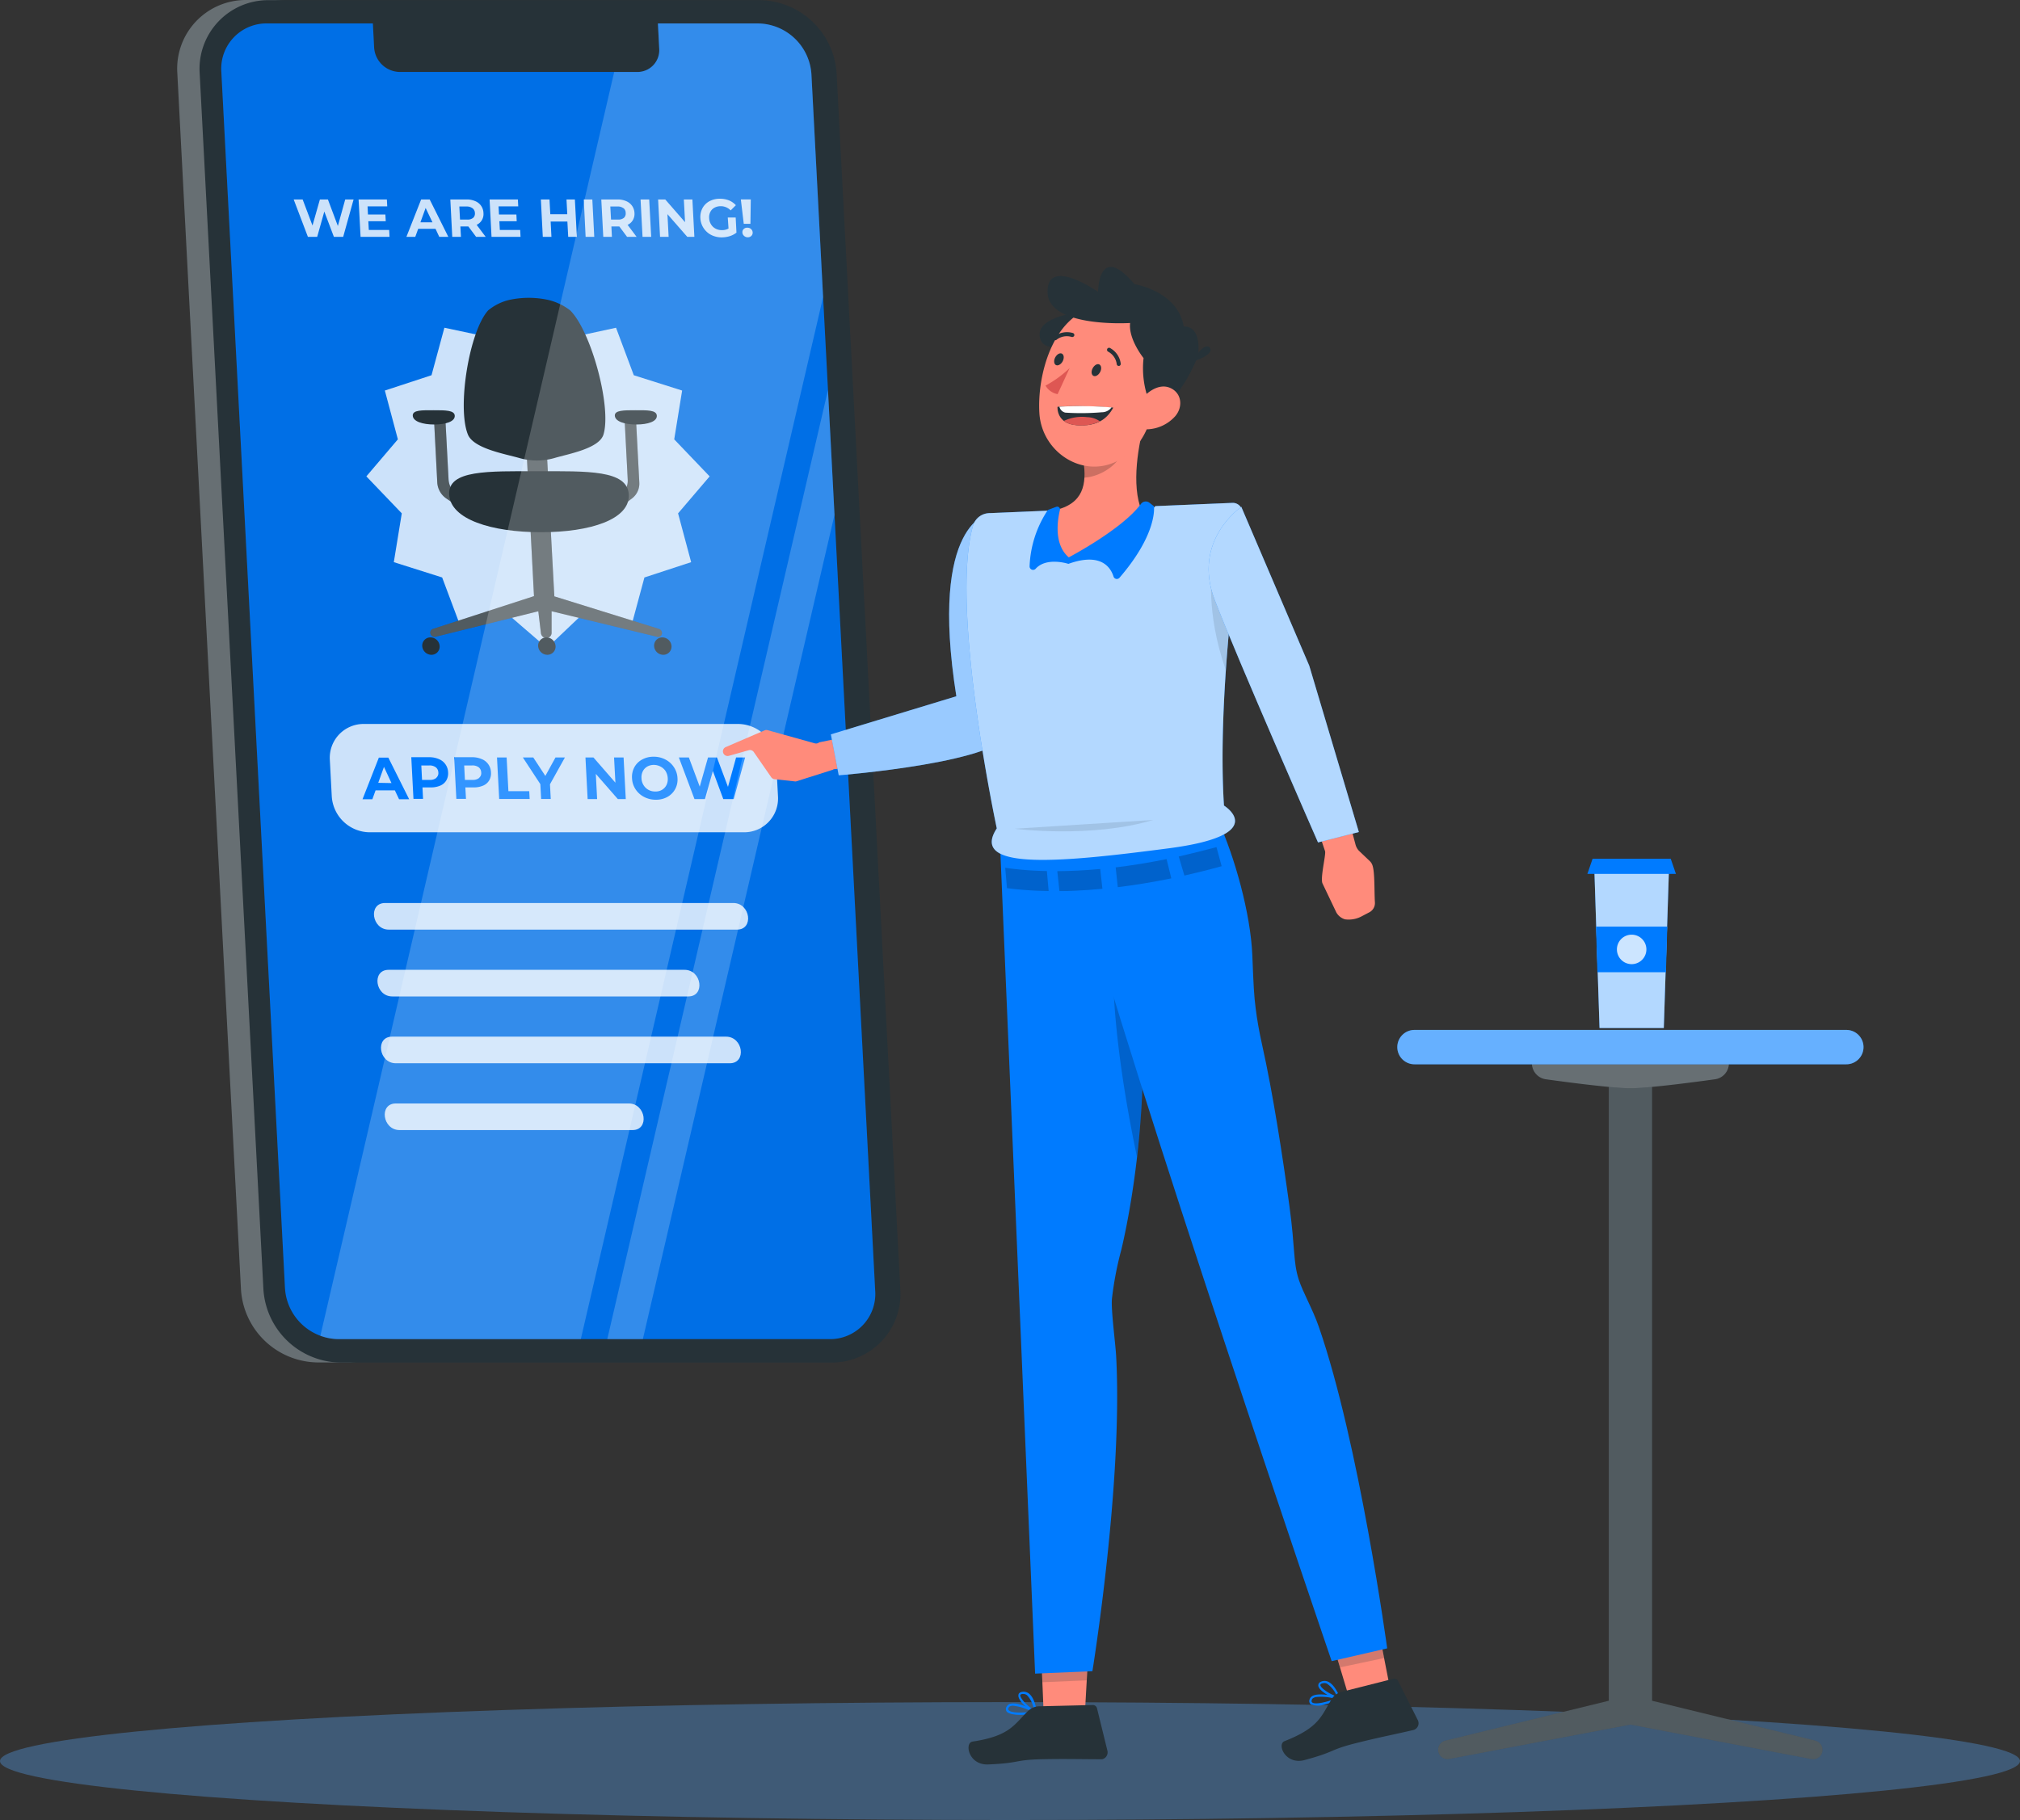 <svg xmlns="http://www.w3.org/2000/svg" width="638.032" height="575" viewBox="0 0 638.032 575">
  <rect x="0" y="0" width="638.032" height="575" fill="#333333" stroke="none"/>
  <g id="Job_offers-rafiki" data-name="Job offers-rafiki" transform="translate(-51.29 -74.239)">
    <g id="freepik--Shadow--inject-1" transform="translate(51.29 611.988)">
      <ellipse id="freepik--path--inject-1" cx="319.016" cy="18.625" rx="319.016" ry="18.625" fill="rgba(88,170,255,0.33)"/>
    </g>
    <g id="freepik--Device--inject-1" transform="translate(107.251 74.239)">
      <path id="Path_13788" data-name="Path 13788" d="M107.215,74.241h12.653a21.686,21.686,0,0,0-21.9,23.084l20.139,384.319a24.68,24.68,0,0,0,24.285,23.035H129.74a24.581,24.581,0,0,1-24.285-23.035L85.348,97.325a21.669,21.669,0,0,1,21.867-23.084Z" transform="translate(-85.302 -74.239)" fill="#263238"/>
      <path id="Path_13789" data-name="Path 13789" d="M107.215,74.241h12.653a21.686,21.686,0,0,0-21.9,23.084l20.139,384.319a24.68,24.68,0,0,0,24.285,23.035H129.74a24.581,24.581,0,0,1-24.285-23.035L85.348,97.325a21.669,21.669,0,0,1,21.867-23.084Z" transform="translate(-85.302 -74.239)" fill="#fff" opacity="0.3"/>
      <path id="Path_13790" data-name="Path 13790" d="M134.061,504.693H289.085a21.686,21.686,0,0,0,21.867-23.035L290.813,97.305A24.68,24.68,0,0,0,266.528,74.27H111.5A21.686,21.686,0,0,0,89.637,97.305l20.139,384.319a24.68,24.68,0,0,0,24.285,23.068Z" transform="translate(-82.532 -74.22)" fill="#263238"/>
      <path id="Path_13791" data-name="Path 13791" d="M300.316,479.119,280.177,94.8a17.144,17.144,0,0,0-16.9-16.059H231.688L232.1,86.7a6.878,6.878,0,0,1-6.976,7.371H150.277a8.227,8.227,0,0,1-8.227-7.75l-.395-7.585H108.271A14.3,14.3,0,0,0,93.792,93.976L113.9,478.345A17.144,17.144,0,0,0,130.8,494.4H285.837a14.265,14.265,0,0,0,14.479-15.285Z" transform="translate(-79.843 -71.335)" fill="#007bff"/>
      <path id="Path_13792" data-name="Path 13792" d="M300.316,479.119,280.177,94.8a17.144,17.144,0,0,0-16.9-16.059H231.688L232.1,86.7a6.878,6.878,0,0,1-6.976,7.371H150.277a8.227,8.227,0,0,1-8.227-7.75l-.395-7.585H108.271A14.3,14.3,0,0,0,93.792,93.976L113.9,478.345A17.144,17.144,0,0,0,130.8,494.4H285.837a14.265,14.265,0,0,0,14.479-15.285Z" transform="translate(-79.843 -71.335)" opacity="0.1"/>
      <g id="Group_12840" data-name="Group 12840" transform="translate(62.156 285.288)" opacity="0.8">
        <path id="Path_13793" data-name="Path 13793" d="M237.745,256.038H127.77c-5.413,0-6.581-8.408-1.168-8.408H236.577C241.99,247.63,243.158,256.038,237.745,256.038Z" transform="translate(-123.079 -247.63)" fill="#fff"/>
        <path id="Path_13794" data-name="Path 13794" d="M221.928,268.868H128.44c-5.413,0-6.581-8.408-1.168-8.408H220.76C226.173,260.46,227.342,268.868,221.928,268.868Z" transform="translate(-122.647 -239.35)" fill="#fff"/>
        <path id="Path_13795" data-name="Path 13795" d="M234.588,281.7H129.121c-5.413,0-6.581-8.408-1.185-8.408H233.4C238.833,273.29,239.984,281.7,234.588,281.7Z" transform="translate(-122.209 -231.07)" fill="#fff"/>
        <path id="Path_13796" data-name="Path 13796" d="M203.454,294.528H129.841c-5.413,0-6.581-8.408-1.185-8.408h73.58c5.413,0,6.581,8.408,1.185,8.408Z" transform="translate(-121.744 -222.791)" fill="#fff"/>
      </g>
      <g id="Group_12841" data-name="Group 12841" transform="translate(36.803 62.787)" opacity="0.8">
        <path id="Path_13797" data-name="Path 13797" d="M126.591,112.54,123.3,124.354h-2.929l-3.027-8-2.254,8h-2.929L107.67,112.54h2.83l3.11,8.227,2.336-8.227h2.534l3.143,8.375,2.32-8.375Z" transform="translate(-107.67 -112.308)" fill="#fff"/>
        <path id="Path_13798" data-name="Path 13798" d="M129.788,122.165l.115,2.188h-9.148l-.625-11.814h8.934l.115,2.188H122.96l.132,2.567h5.5l.115,2.123h-5.5l.148,2.748Z" transform="translate(-99.629 -112.308)" fill="#fff"/>
        <path id="Path_13799" data-name="Path 13799" d="M138.507,121.82h-5.479l-.921,2.534h-2.8l4.656-11.814h2.7l5.89,11.814h-2.863Zm-.971-2.073-2.155-4.525-1.645,4.525Z" transform="translate(-93.705 -112.308)" fill="#fff"/>
        <path id="Path_13800" data-name="Path 13800" d="M145.884,124.354l-2.452-3.291h-2.517l.181,3.291h-2.748l-.609-11.814h5.117a6.581,6.581,0,0,1,2.748.527,4.146,4.146,0,0,1,2.6,3.751,3.751,3.751,0,0,1-.51,2.271,3.7,3.7,0,0,1-1.645,1.464l2.863,3.8Zm-1.168-9.049a2.962,2.962,0,0,0-1.909-.543h-2.221l.214,4.13h2.3a2.715,2.715,0,0,0,1.843-.543,1.793,1.793,0,0,0,.559-1.53,1.942,1.942,0,0,0-.757-1.514Z" transform="translate(-88.264 -112.309)" fill="#fff"/>
        <path id="Path_13801" data-name="Path 13801" d="M154.938,122.165l.115,2.188h-9.165l-.609-11.814h8.934l.115,2.188H148.11l.132,2.567h5.5l.1,2.123h-5.479l.148,2.748Z" transform="translate(-83.399 -112.308)" fill="#fff"/>
        <path id="Path_13802" data-name="Path 13802" d="M165.864,112.54l.625,11.814h-2.731l-.263-4.837h-5.282l.247,4.837h-2.731l-.609-11.814h2.731l.247,4.656h5.364l-.247-4.656Z" transform="translate(-77.048 -112.308)" fill="#fff"/>
        <path id="Path_13803" data-name="Path 13803" d="M163.36,112.54h2.7l.609,11.814h-2.731Z" transform="translate(-71.731 -112.308)" fill="#fff"/>
        <path id="Path_13804" data-name="Path 13804" d="M174.864,124.354l-2.452-3.291h-2.5l.165,3.291h-2.731l-.625-11.814h5.117a6.581,6.581,0,0,1,2.748.527,4.294,4.294,0,0,1,1.859,1.481,4.212,4.212,0,0,1,.757,2.271,3.883,3.883,0,0,1-.527,2.271,3.587,3.587,0,0,1-1.645,1.464l2.846,3.8ZM173.7,115.3a2.912,2.912,0,0,0-1.892-.543h-2.238l.23,4.13h2.221a2.715,2.715,0,0,0,1.843-.543,1.794,1.794,0,0,0,.559-1.53,1.892,1.892,0,0,0-.658-1.514Z" transform="translate(-69.562 -112.309)" fill="#fff"/>
        <path id="Path_13805" data-name="Path 13805" d="M174.26,112.54h2.731l.625,11.814h-2.731Z" transform="translate(-64.697 -112.308)" fill="#fff"/>
        <path id="Path_13806" data-name="Path 13806" d="M188.456,112.54l.625,11.814h-2.238l-6.269-7.174.378,7.174h-2.715l-.609-11.814h2.254l6.252,7.174-.378-7.174Z" transform="translate(-62.522 -112.308)" fill="#fff"/>
        <path id="Path_13807" data-name="Path 13807" d="M194.4,118.324h2.5l.247,4.788a6.861,6.861,0,0,1-2.155,1.119,8.918,8.918,0,0,1-2.534.378,7.306,7.306,0,0,1-3.291-.773,6.335,6.335,0,0,1-2.419-2.188,6.236,6.236,0,0,1-1-3.143,5.857,5.857,0,0,1,.675-3.143,5.43,5.43,0,0,1,2.2-2.188,6.812,6.812,0,0,1,3.291-.773,7.552,7.552,0,0,1,2.846.51,6.12,6.12,0,0,1,2.2,1.53l-1.645,1.645a4.327,4.327,0,0,0-3.126-1.333,4.1,4.1,0,0,0-1.991.477,3.077,3.077,0,0,0-1.3,1.333,3.7,3.7,0,0,0-.378,1.974,3.965,3.965,0,0,0,.592,1.958,3.653,3.653,0,0,0,1.431,1.349,4.212,4.212,0,0,0,2.007.477,4.146,4.146,0,0,0,2.09-.51Z" transform="translate(-57.293 -112.399)" fill="#fff"/>
        <path id="Path_13808" data-name="Path 13808" d="M194.53,124.047a1.5,1.5,0,0,1-.527-1.086,1.382,1.382,0,0,1,.395-1.069,1.546,1.546,0,0,1,1.152-.428,1.645,1.645,0,0,1,1.185.428,1.481,1.481,0,0,1,.51,1.069,1.382,1.382,0,0,1-.411,1.086,1.5,1.5,0,0,1-1.119.444A1.645,1.645,0,0,1,194.53,124.047Zm-1.02-11.517h3.143l-.115,7.717h-2.106Z" transform="translate(-52.274 -112.315)" fill="#fff"/>
      </g>
      <path id="Path_13809" data-name="Path 13809" d="M172.988,132.76l12.241,10.563,15.252-3.307,5.611,15.006,15.269,4.837-2.5,15.417,11.188,11.7-9.971,11.682,4.13,15.417-14.759,4.837L205.4,233.916l-15.6-3.307-11.139,10.58-12.241-10.58-15.236,3.307L145.56,218.91l-15.269-4.837,2.517-15.417L121.62,186.974l9.954-11.7-4.113-15.417,14.742-4.837,4.064-15.006,15.581,3.307Z" transform="translate(-61.864 -36.473)" fill="#fff" opacity="0.8"/>
      <path id="Path_13810" data-name="Path 13810" d="M159.3,171.229h-6.384l-.543-10.4h6.384Z" transform="translate(-42.02 -18.358)" fill="#263238"/>
      <path id="Path_13811" data-name="Path 13811" d="M159.3,171.229h-6.384l-.543-10.4h6.384Z" transform="translate(-42.02 -18.358)" fill="#fff" opacity="0.2"/>
      <path id="Path_13812" data-name="Path 13812" d="M139.2,173.62l-.987-18.74h-3.6l1.02,19.744a6.581,6.581,0,0,0,2.846,5.051l6.581,4.525-.214-4.163-1.481-.609A6.68,6.68,0,0,1,139.2,173.62Z" transform="translate(-53.481 -22.198)" fill="#263238"/>
      <path id="Path_13813" data-name="Path 13813" d="M139.2,173.62l-.987-18.74h-3.6l1.02,19.744a6.581,6.581,0,0,0,2.846,5.051l6.581,4.525-.214-4.163-1.481-.609A6.68,6.68,0,0,1,139.2,173.62Z" transform="translate(-53.481 -22.198)" fill="#fff" opacity="0.2"/>
      <path id="Path_13814" data-name="Path 13814" d="M173.713,173.62l-.971-18.74h3.6l1.037,19.744a5.89,5.89,0,0,1-2.32,5.051l-6.038,4.525-.214-4.163,1.415-.609a5.857,5.857,0,0,0,3.488-5.808Z" transform="translate(-31.41 -22.198)" fill="#263238"/>
      <path id="Path_13815" data-name="Path 13815" d="M173.713,173.62l-.971-18.74h3.6l1.037,19.744a5.89,5.89,0,0,1-2.32,5.051l-6.038,4.525-.214-4.163,1.415-.609a5.857,5.857,0,0,0,3.488-5.808Z" transform="translate(-31.41 -22.198)" fill="#fff" opacity="0.2"/>
      <path id="Path_13816" data-name="Path 13816" d="M206.138,207.494,173.083,197.21l-1.168-21.57h-6.384l1.119,21.5-31.92,10.349a1.218,1.218,0,0,0-.839,1.234h0a1.366,1.366,0,0,0,1.645,1.267l32.479-8.079.823,6.91a1.761,1.761,0,0,0,1.728,1.563,1.645,1.645,0,0,0,1.645-1.563v-6.91l33.335,8.079a1.218,1.218,0,0,0,1.53-1.267A1.382,1.382,0,0,0,206.138,207.494Z" transform="translate(-53.947 -8.801)" fill="#263238"/>
      <path id="Path_13817" data-name="Path 13817" d="M206.138,207.494,173.083,197.21l-1.168-21.57h-6.384l1.119,21.5-31.92,10.349a1.218,1.218,0,0,0-.839,1.234h0a1.366,1.366,0,0,0,1.645,1.267l32.479-8.079.823,6.91a1.761,1.761,0,0,0,1.728,1.563,1.645,1.645,0,0,0,1.645-1.563v-6.91l33.335,8.079a1.218,1.218,0,0,0,1.53-1.267A1.382,1.382,0,0,0,206.138,207.494Z" transform="translate(-53.947 -8.801)" fill="#fff" opacity="0.2"/>
      <path id="Path_13818" data-name="Path 13818" d="M137.848,199.378a2.583,2.583,0,0,1-2.6,2.748,2.945,2.945,0,0,1-2.9-2.748,2.583,2.583,0,0,1,2.6-2.748,2.929,2.929,0,0,1,2.9,2.748Z" transform="translate(-54.942 4.745)" fill="#263238"/>
      <path id="Path_13819" data-name="Path 13819" d="M160.1,199.378a2.583,2.583,0,0,1-2.6,2.748,2.945,2.945,0,0,1-2.9-2.748,2.6,2.6,0,0,1,2.616-2.748,2.912,2.912,0,0,1,2.879,2.748Z" transform="translate(-40.582 4.745)" fill="#263238"/>
      <path id="Path_13820" data-name="Path 13820" d="M182.358,199.378a2.583,2.583,0,0,1-2.616,2.748,2.912,2.912,0,0,1-2.879-2.748,2.583,2.583,0,0,1,2.6-2.748,2.945,2.945,0,0,1,2.9,2.748Z" transform="translate(-26.217 4.745)" fill="#263238"/>
      <path id="Path_13821" data-name="Path 13821" d="M143.792,154.738c.1,1.826-2.814,2.781-6.483,2.781s-6.68-.954-6.779-2.781,2.879-1.728,6.581-1.728S143.71,152.994,143.792,154.738Z" transform="translate(-56.115 -23.405)" fill="#263238"/>
      <path id="Path_13822" data-name="Path 13822" d="M169.321,154.738c.1,1.826,3.11,2.781,6.779,2.781s6.581-.954,6.483-2.781-3.06-1.728-6.729-1.728S169.222,152.994,169.321,154.738Z" transform="translate(-31.082 -23.405)" fill="#263238"/>
      <path id="Path_13823" data-name="Path 13823" d="M194.255,172.093c.411,7.815-12.077,11.9-27.741,11.9s-28.58-4.08-28.991-11.9,12.307-7.371,27.971-7.371S193.827,164.278,194.255,172.093Z" transform="translate(-51.607 -15.849)" fill="#263238"/>
      <path id="Path_13824" data-name="Path 13824" d="M168.951,182.042c4.459-1.316,14.166-2.995,15.5-7.437,2.616-8.622-3.85-32.561-10.514-39.209a18.362,18.362,0,0,0-6.861-3.291,28.992,28.992,0,0,0-12.472,0,16.338,16.338,0,0,0-6.581,3.291c-5.956,6.581-9.872,30.587-6.4,39.209,1.793,4.442,11.682,6.121,16.272,7.437a20.123,20.123,0,0,0,11.057,0Z" transform="translate(-49.798 -37.333)" fill="#263238"/>
      <path id="Path_13825" data-name="Path 13825" d="M245.325,247.473H127.189a12.11,12.11,0,0,1-11.962-11.353l-.609-11.517A10.678,10.678,0,0,1,125.4,213.25H243.6A12.11,12.11,0,0,1,255.559,224.6l.609,11.517a10.678,10.678,0,0,1-10.843,11.353Z" transform="translate(-66.396 15.471)" fill="#fff" opacity="0.8"/>
      <path id="Path_13826" data-name="Path 13826" d="M131.1,230.059H125.01l-1.02,2.814h-3.11l5.166-13.163h2.995l6.581,13.163H132.43Zm-1.069-2.3-2.369-5.117-1.81,5.035Z" transform="translate(-62.342 19.64)" fill="#007bff"/>
      <path id="Path_13827" data-name="Path 13827" d="M138.977,220.239a4.64,4.64,0,0,1,2.9,4.2,4.393,4.393,0,0,1-.559,2.517,4.047,4.047,0,0,1-1.892,1.645,7.256,7.256,0,0,1-2.995.576h-2.649l.181,3.62h-3.027l-.691-13.163h5.676A7.635,7.635,0,0,1,138.977,220.239Zm-.806,5.874a1.909,1.909,0,0,0,.625-1.645,2.172,2.172,0,0,0-.806-1.645,3.291,3.291,0,0,0-2.106-.576h-2.468l.23,4.558h2.484a3.027,3.027,0,0,0,2.04-.642Z" transform="translate(-56.301 19.588)" fill="#007bff"/>
      <path id="Path_13828" data-name="Path 13828" d="M147.207,220.239a4.64,4.64,0,0,1,2.9,4.2,4.393,4.393,0,0,1-.559,2.517,4.048,4.048,0,0,1-1.892,1.645,7.256,7.256,0,0,1-2.994.576h-2.649l.2,3.62h-3.044l-.691-13.163h5.676A7.636,7.636,0,0,1,147.207,220.239Zm-.806,5.874a1.909,1.909,0,0,0,.625-1.645,2.2,2.2,0,0,0-.79-1.645,3.291,3.291,0,0,0-2.122-.576h-2.468l.23,4.558h2.484a3.027,3.027,0,0,0,2.04-.642Z" transform="translate(-50.99 19.588)" fill="#007bff"/>
      <path id="Path_13829" data-name="Path 13829" d="M146.7,219.68h3.044l.559,10.662h6.581l.132,2.468h-9.625Z" transform="translate(-45.679 19.62)" fill="#007bff"/>
      <path id="Path_13830" data-name="Path 13830" d="M160.232,228.154l.247,4.656h-3.044l-.247-4.689-5.528-8.441h3.291l3.817,5.841,3.208-5.841h2.978Z" transform="translate(-42.478 19.62)" fill="#007bff"/>
      <path id="Path_13831" data-name="Path 13831" d="M175.724,219.68l.691,13.163h-2.5l-6.96-7.963.411,7.963h-2.995l-.691-13.163H166.2l6.943,7.98-.428-7.98Z" transform="translate(-34.721 19.62)" fill="#007bff"/>
      <path id="Path_13832" data-name="Path 13832" d="M176.427,232.243a7.141,7.141,0,0,1-2.7-2.435,6.829,6.829,0,0,1-1.1-3.472,6.416,6.416,0,0,1,.74-3.472,6.022,6.022,0,0,1,2.452-2.435,7.305,7.305,0,0,1,3.636-.888,7.8,7.8,0,0,1,3.718.888,7.141,7.141,0,0,1,2.7,2.435,6.845,6.845,0,0,1,1.119,3.472,6.285,6.285,0,0,1-.757,3.472,6.186,6.186,0,0,1-2.435,2.435,7.354,7.354,0,0,1-3.636.888,7.914,7.914,0,0,1-3.735-.888ZM182.1,230a3.62,3.62,0,0,0,1.4-1.5,4.245,4.245,0,0,0,.411-2.172,4.788,4.788,0,0,0-.642-2.172,4.13,4.13,0,0,0-1.645-1.5,4.41,4.41,0,0,0-2.123-.527,4.13,4.13,0,0,0-2.073.527,3.619,3.619,0,0,0-1.4,1.5,4.277,4.277,0,0,0-.411,2.172,4.36,4.36,0,0,0,.642,2.172,4.212,4.212,0,0,0,1.547,1.5,4.344,4.344,0,0,0,2.139.527A3.966,3.966,0,0,0,182.1,230Z" transform="translate(-28.958 19.53)" fill="#007bff"/>
      <path id="Path_13833" data-name="Path 13833" d="M202.539,219.68l-3.6,13.163h-3.291l-3.291-8.885-2.517,8.885h-3.291L181.61,219.68h3.159l3.439,9.23,2.616-9.23h2.814l3.488,9.3,2.567-9.3Z" transform="translate(-23.15 19.62)" fill="#007bff"/>
      <path id="Path_13834" data-name="Path 13834" d="M112.79,493.35a16.451,16.451,0,0,0,5.759,1.053h76.508l76.525-329.217L267.9,94.8A17.144,17.144,0,0,0,251,78.74H219.408l.411,7.963a6.878,6.878,0,0,1-6.976,7.371H205.6Z" transform="translate(-67.562 -71.334)" fill="#fff" opacity="0.2"/>
      <path id="Path_13835" data-name="Path 13835" d="M179.108,448.984,239.64,188.559l-2.057-39.439L167.87,448.984Z" transform="translate(-32.017 -25.915)" fill="#fff" opacity="0.2"/>
    </g>
    <g id="freepik--Table--inject-1" transform="translate(492.637 345.541)">
      <path id="Path_13836" data-name="Path 13836" d="M446.491,494.394l-51.549-12.587V275.3H381.27V481.807L329.7,494.394a2.964,2.964,0,1,0,1.267,5.792L388.1,489.343l57.126,10.876a2.963,2.963,0,0,0,1.251-5.792Z" transform="translate(-314.469 -215.788)" fill="#263238"/>
      <g id="Group_12842" data-name="Group 12842" transform="translate(12.904 59.512)" opacity="0.2">
        <path id="Path_13837" data-name="Path 13837" d="M446.491,494.394l-51.549-12.587V275.3H381.27V481.807L329.7,494.394a2.964,2.964,0,1,0,1.267,5.792L388.1,489.343l57.126,10.876a2.963,2.963,0,0,0,1.251-5.792Z" transform="translate(-327.373 -275.3)" fill="#fff"/>
      </g>
      <path id="Path_13838" data-name="Path 13838" d="M403.039,283.478s-19.876,2.814-26.556,2.814-26.539-2.814-26.539-2.814a5.117,5.117,0,0,1-4.574-5.068H407.6a5.117,5.117,0,0,1-4.558,5.068Z" transform="translate(-302.854 -213.781)" fill="#263238"/>
      <path id="Path_13839" data-name="Path 13839" d="M403.039,283.478s-19.876,2.814-26.556,2.814-26.539-2.814-26.539-2.814a5.117,5.117,0,0,1-4.574-5.068H407.6a5.117,5.117,0,0,1-4.558,5.068Z" transform="translate(-302.854 -213.781)" fill="#fff" opacity="0.3"/>
      <path id="Path_13840" data-name="Path 13840" d="M461.359,282.859H324.96a5.43,5.43,0,0,1-5.43-5.43h0a5.43,5.43,0,0,1,5.43-5.43h136.4a5.43,5.43,0,0,1,5.43,5.43h0A5.43,5.43,0,0,1,461.359,282.859Z" transform="translate(-319.53 -217.918)" fill="#007bff"/>
      <path id="Path_13841" data-name="Path 13841" d="M461.359,282.859H324.96a5.43,5.43,0,0,1-5.43-5.43h0a5.43,5.43,0,0,1,5.43-5.43h136.4a5.43,5.43,0,0,1,5.43,5.43h0A5.43,5.43,0,0,1,461.359,282.859Z" transform="translate(-319.53 -217.918)" fill="#fff" opacity="0.4"/>
      <path id="Path_13842" data-name="Path 13842" d="M379.3,291.429H359L357.35,240.95h23.594Z" transform="translate(-295.123 -237.955)" fill="#007bff"/>
      <path id="Path_13843" data-name="Path 13843" d="M379.3,291.429H359L357.35,240.95h23.594Z" transform="translate(-295.123 -237.955)" fill="#fff" opacity="0.7"/>
      <path id="Path_13844" data-name="Path 13844" d="M383.991,243.918H356.02l1.645-4.788h24.68Z" transform="translate(-295.981 -239.13)" fill="#007bff"/>
      <path id="Path_13845" data-name="Path 13845" d="M379.761,266.573l.428-14.413H357.68l.428,14.413Z" transform="translate(-294.91 -230.721)" fill="#007bff"/>
      <path id="Path_13846" data-name="Path 13846" d="M371,258.366a4.656,4.656,0,1,1-4.656-4.656A4.656,4.656,0,0,1,371,258.366Z" transform="translate(-292.322 -229.721)" fill="#fff" opacity="0.8"/>
    </g>
    <g id="freepik--Character--inject-1" transform="translate(279.632 158.581)">
      <path id="Path_13847" data-name="Path 13847" d="M304.251,235.784l2.452,7.289c.346,1.02-1.547,8.391-.823,10.168l4.393,9.214a4.69,4.69,0,0,0,2.7,2.155h0a8.6,8.6,0,0,0,5.314-.954l2.353-1.234a3.291,3.291,0,0,0,1.81-3.192c-.214-3.192,0-9.263-.724-11.517a3.291,3.291,0,0,0-.9-1.5l-3.455-3.291A4.657,4.657,0,0,1,316.328,241l-2.2-8.227a4.706,4.706,0,0,0-6.581-3.011l-.856.428A4.689,4.689,0,0,0,304.251,235.784Z" transform="translate(-116.518 -58.515)" fill="#ff8b7b"/>
      <path id="Path_13848" data-name="Path 13848" d="M231.993,215.941l-11.517,2.369a1.514,1.514,0,0,1-1.382.313l-14.808-4.13a1.464,1.464,0,0,0-.987,0l-12.34,5.314a1.464,1.464,0,0,0-.806,1.826h0a1.481,1.481,0,0,0,1.793.938l6.236-1.76a1.464,1.464,0,0,1,1.645.576l5.5,7.947a1.514,1.514,0,0,0,1.053.625l6.269.675a1.2,1.2,0,0,0,.592,0l11.353-3.6a1.513,1.513,0,0,0,.461-.23l10.826-1.25a1.481,1.481,0,0,0,.214-2.122l-2.024-7.42a1.464,1.464,0,0,0-2.073-.066Z" transform="translate(-190.071 -68.124)" fill="#ff8b7b"/>
      <path id="Path_13849" data-name="Path 13849" d="M267.439,241.349c-.872,10.02-54.165,14.216-54.165,14.216l-2.484-12.932,39.636-12.044c-8.77-55.481,10.58-57.768,10.58-57.768S270.269,208.327,267.439,241.349Z" transform="translate(-176.699 -94.963)" fill="#007bff"/>
      <g id="Group_12843" data-name="Group 12843" transform="translate(34.091 77.857)" opacity="0.6">
        <path id="Path_13850" data-name="Path 13850" d="M267.439,241.349c-.872,10.02-54.165,14.216-54.165,14.216l-2.484-12.932,39.636-12.044c-8.77-55.481,10.58-57.768,10.58-57.768S270.269,208.327,267.439,241.349Z" transform="translate(-210.79 -172.82)" fill="#fff"/>
      </g>
      <path id="Path_13851" data-name="Path 13851" d="M251,388.058l1.267,30.39,12.554-.526,1.728-30.521Z" transform="translate(-150.75 43.515)" fill="#ff8b7b"/>
      <path id="Path_13852" data-name="Path 13852" d="M251.648,403.607l14.035-.592.872-15.614-15.565.658Z" transform="translate(-150.757 43.515)" fill="#263238" opacity="0.2"/>
      <path id="Path_13853" data-name="Path 13853" d="M243.24,236.792l11.122,263.025,18.1-.773s9.675-59.446,7.5-99.527c-.23-4.146-1.645-14.545-1.333-18.1a105.671,105.671,0,0,1,2.962-15.5c4.393-18.444,8.49-50.331,6.005-74.222,0,0,23.644-25.273,17.342-57.587Z" transform="translate(-155.758 -55.41)" fill="#007bff"/>
      <path id="Path_13854" data-name="Path 13854" d="M275.582,272.8l-6.006-13.163L265,261.763s-.494,20.221,7.486,58.278a216.433,216.433,0,0,0,1.02-44.786S274.315,274.4,275.582,272.8Z" transform="translate(-141.718 -38.934)" opacity="0.2"/>
      <path id="Path_13855" data-name="Path 13855" d="M249.128,404.938c-1.876,0-3.85-.263-4.492-1.053a1.366,1.366,0,0,1,0-1.563,1.826,1.826,0,0,1,1.1-.872c2.517-.757,7.9,2.139,8.128,2.271a.329.329,0,0,1,.181.362.362.362,0,0,1-.28.313A27.47,27.47,0,0,1,249.128,404.938Zm-2.484-2.9a2.305,2.305,0,0,0-.675.1.971.971,0,0,0-.708.526c-.247.444-.148.658,0,.773.724.971,4.558.9,7.371.494A16.451,16.451,0,0,0,246.644,402.042Z" transform="translate(-155.015 52.501)" fill="#007bff"/>
      <path id="Path_13856" data-name="Path 13856" d="M252.154,405.828h-.082c-1.826-.773-5.561-3.965-5.265-5.693,0-.411.313-.921,1.3-1.037a2.715,2.715,0,0,1,2.024.559c1.974,1.547,2.468,5.644,2.5,5.825a.329.329,0,0,1-.165.329A.313.313,0,0,1,252.154,405.828Zm-3.85-6.055h-.214c-.642.082-.675.329-.707.428,0,1.037,2.386,3.554,4.294,4.623a8.342,8.342,0,0,0-2.123-4.607,1.81,1.81,0,0,0-1.25-.428Z" transform="translate(-153.467 51.051)" fill="#007bff"/>
      <path id="Path_13857" data-name="Path 13857" d="M259.894,402.025l16.569-.395a1.349,1.349,0,0,1,1.333,1.02l3.291,13.409a2.238,2.238,0,0,1-1.645,2.7h-.461c-5.973,0-11.3-.165-18.741,0-8.77.214-6.581,1.218-16.832,1.645-6.219.23-7.519-6.812-4.936-7.223,12.027-1.81,13.163-5.479,17.753-9.872A5.33,5.33,0,0,1,259.894,402.025Z" transform="translate(-159.644 52.698)" fill="#263238"/>
      <path id="Path_13858" data-name="Path 13858" d="M306.28,388.692l8.753,29.139,12.044-3.62L321.2,384.2Z" transform="translate(-115.075 41.45)" fill="#ff8b7b"/>
      <path id="Path_13859" data-name="Path 13859" d="M309.982,400.982l13.92-2.945L321.2,384.2l-14.923,4.492Z" transform="translate(-115.075 41.45)" fill="#263238" opacity="0.2"/>
      <path id="Path_13860" data-name="Path 13860" d="M259.516,249.207c16.273,61.487,80.03,248.184,80.03,248.184l17.539-4.031s-8.868-64.892-21.6-101.6c-2.04-5.841-4.936-10.629-6.367-15.006-1.761-5.561-1.086-9.74-2.9-23.035-2.09-15.335-5.15-35.441-8.671-51.187-.938-4.229-1.563-7.848-2.007-11.369-.526-4.13-.675-7.19-1.053-16.783-.543-13.163-5.578-31.163-10.843-42.631l-47.254,1.991S258.5,245.324,259.516,249.207Z" transform="translate(-147.272 -56.933)" fill="#007bff"/>
      <path id="Path_13861" data-name="Path 13861" d="M307.7,402.713a6.582,6.582,0,0,1-4.607,0,1.349,1.349,0,0,1-.362-1.53,1.875,1.875,0,0,1,.889-1.086c2.287-1.3,8.227.329,8.424.411a.345.345,0,0,1,.263.313.411.411,0,0,1-.214.362,27.33,27.33,0,0,1-4.393,1.53Zm-3.06-2.287a3.3,3.3,0,0,0-.658.263,1.02,1.02,0,0,0-.559.658c-.148.494,0,.691.132.773.921.79,4.64-.115,7.289-1.152a16.454,16.454,0,0,0-6.2-.543Z" transform="translate(-117.432 51.385)" fill="#007bff"/>
      <path id="Path_13862" data-name="Path 13862" d="M310.925,402.841a.23.23,0,0,1-.148,0c-1.958-.329-6.3-2.632-6.417-4.377,0-.411.115-.971,1.053-1.3a2.7,2.7,0,0,1,2.09.1c2.271,1.07,3.669,4.936,3.735,5.117a.362.362,0,0,1-.082.362A.4.4,0,0,1,310.925,402.841Zm-5.1-5.068h-.214c-.609.214-.592.477-.592.576.165,1.02,3.11,2.929,5.216,3.554a8.506,8.506,0,0,0-3.093-4.015,1.842,1.842,0,0,0-1.316-.148Z" transform="translate(-116.314 49.711)" fill="#007bff"/>
      <path id="Path_13863" data-name="Path 13863" d="M316.532,400.67l16.075-4.064a1.333,1.333,0,0,1,1.514.691l6.2,12.34a2.221,2.221,0,0,1-.954,2.995,2.433,2.433,0,0,1-.444.165c-5.825,1.365-11.057,2.353-18.263,4.179-8.506,2.155-6.088,2.616-16.059,5.3-6.022,1.645-8.852-4.936-6.384-5.956,11.336-4.426,11.665-8.227,15.121-13.607a5.265,5.265,0,0,1,3.192-2.04Z" transform="translate(-120.852 49.43)" fill="#263238"/>
      <g id="Group_12844" data-name="Group 12844" transform="translate(89.16 183.291)" opacity="0.2">
        <path id="Path_13864" data-name="Path 13864" d="M283.042,245.288l-1.5-6.088c-5.775,1.168-11.155,2.024-16.075,2.616l.658,6.252C271.278,247.443,276.955,246.538,283.042,245.288Z" transform="translate(-230.572 -235.416)"/>
        <path id="Path_13865" data-name="Path 13865" d="M257.423,241.89a104.505,104.505,0,0,1-13.163-1.02l.559,6.433a113.751,113.751,0,0,0,13.163.9Z" transform="translate(-244.26 -234.338)"/>
        <path id="Path_13866" data-name="Path 13866" d="M289.5,236.9q-6.219,1.645-11.929,2.962l1.793,6.022c3.768-.856,7.684-1.826,11.764-2.962Z" transform="translate(-222.764 -236.9)"/>
        <path id="Path_13867" data-name="Path 13867" d="M267.818,241.1c-5.035.461-9.559.658-13.558.675l.675,6.3c1.645,0,3.291,0,4.936-.115,2.7-.115,5.578-.313,8.638-.609Z" transform="translate(-237.807 -234.19)"/>
      </g>
      <path id="Path_13868" data-name="Path 13868" d="M320.8,170.8l-24.3,1.02c-5.364,5.923-28.991,5.643-27.889,1.185l-24.532,1.037a5.479,5.479,0,0,0-5.117,3.735c-7.569,25.733,7.437,95.858,7.437,95.858-8.984,13.772,21.751,10.547,54.3,6.3s17.457-13.508,17.457-13.508c-2.122-33.417,4.031-78.565,5.792-92.139A3.044,3.044,0,0,0,320.8,170.8Z" transform="translate(-159.899 -96.267)" fill="#007bff"/>
      <g id="Group_12845" data-name="Group 12845" transform="translate(76.925 74.531)" opacity="0.7">
        <path id="Path_13869" data-name="Path 13869" d="M320.8,170.8l-24.3,1.02c-5.364,5.923-28.991,5.643-27.889,1.185l-24.532,1.037a5.479,5.479,0,0,0-5.117,3.735c-7.569,25.733,7.437,95.858,7.437,95.858-8.984,13.772,21.751,10.547,54.3,6.3s17.457-13.508,17.457-13.508c-2.122-33.417,4.031-78.565,5.792-92.139A3.044,3.044,0,0,0,320.8,170.8Z" transform="translate(-236.824 -170.798)" fill="#fff"/>
      </g>
      <path id="Path_13870" data-name="Path 13870" d="M264.355,134.11s-14.66,1.267-13.426,7.98,13.525.642,13.525.642Z" transform="translate(-150.844 -119.944)" fill="#263238"/>
      <path id="Path_13871" data-name="Path 13871" d="M284.459,154.43c-2.485,8.227-4.755,21.389-1.349,29.485.823,1.942-.675,5.446-2.386,6.68-5.989,4.706-12.916,9.082-20.534,8.589-9.773-.642-10.514-7.963-8.227-11.846.625-1.037,2.238-3.291,3.422-3.6,9.494-2.024,10.349-8.441,9.313-15.647Z" transform="translate(-150.825 -106.831)" fill="#ff8b7b"/>
      <path id="Path_13872" data-name="Path 13872" d="M271,157.84l-11.7,8.013a32.108,32.108,0,0,1,.214,5.331c4.113-.165,9.691-3.044,11.731-7.338C272.545,161.229,271.969,158.268,271,157.84Z" transform="translate(-145.394 -104.63)" opacity="0.2"/>
      <path id="Path_13873" data-name="Path 13873" d="M289.515,154.917c-2.978,12.653-4.1,20.188-11.665,25.634-11.4,8.227-26.161-.411-27-13.64-.757-12.011,4.245-30.6,17.622-33.532a17.7,17.7,0,0,1,21.143,13.393A17.916,17.916,0,0,1,289.515,154.917Z" transform="translate(-150.895 -120.694)" fill="#ff8b7b"/>
      <path id="Path_13874" data-name="Path 13874" d="M263.518,146.694c-.526.971-1.481,1.514-2.122,1.152s-.74-1.431-.2-2.419,1.481-1.514,2.122-1.152S264.061,145.723,263.518,146.694Z" transform="translate(-144.396 -113.458)" fill="#263238"/>
      <path id="Path_13875" data-name="Path 13875" d="M256.345,144.614c-.543.987-1.5,1.514-2.139,1.168s-.74-1.448-.2-2.435,1.481-1.514,2.122-1.152S256.871,143.593,256.345,144.614Z" transform="translate(-149.036 -114.8)" fill="#263238"/>
      <path id="Path_13876" data-name="Path 13876" d="M267.317,146.733a.658.658,0,0,1-.444-.527,5.2,5.2,0,0,0-2.665-3.932.658.658,0,0,1-.346-.872h0a.642.642,0,0,1,.856-.329h0a6.581,6.581,0,0,1,3.422,4.936.658.658,0,0,1-.543.757Z" transform="translate(-142.486 -115.488)" fill="#263238"/>
      <path id="Path_13877" data-name="Path 13877" d="M253.956,140.553a.658.658,0,0,1-.411-.839.707.707,0,0,1,.247-.329A6.581,6.581,0,0,1,259.7,138.3a.658.658,0,0,1,.395.839h0a.691.691,0,0,1-.856.378h0a5.232,5.232,0,0,0-4.673.856A.691.691,0,0,1,253.956,140.553Z" transform="translate(-149.132 -117.42)" fill="#263238"/>
      <path id="Path_13878" data-name="Path 13878" d="M259.618,144.91A34.551,34.551,0,0,1,252,150.455a5.578,5.578,0,0,0,3.817,2.7Z" transform="translate(-150.105 -112.974)" fill="#de5753"/>
      <path id="Path_13879" data-name="Path 13879" d="M254.3,152.449s4.706-.642,17.622.23c-1.843,3.406-4.936,6.055-11.517,5.578S254.3,152.449,254.3,152.449Z" transform="translate(-148.623 -108.256)" fill="#263238"/>
      <path id="Path_13880" data-name="Path 13880" d="M262.9,154.38a13.278,13.278,0,0,0-7.388,1.2,7.552,7.552,0,0,0,4.031,1.333,13.163,13.163,0,0,0,7.371-1.218,7.355,7.355,0,0,0-4.015-1.316Z" transform="translate(-147.84 -106.929)" fill="#de5753"/>
      <path id="Path_13881" data-name="Path 13881" d="M254.67,152.4a2.468,2.468,0,0,0,1.843,1.876,76.9,76.9,0,0,0,11.517-.115,3.768,3.768,0,0,0,3.077-1.53,119.122,119.122,0,0,0-16.437-.23Z" transform="translate(-148.382 -108.257)" fill="#fff"/>
      <path id="Path_13882" data-name="Path 13882" d="M284.656,168.41a29.121,29.121,0,0,1-1.942-14.117s-4.837-5.973-4.245-11.09c0,0-25.881,1.645-26.079-9.74s15.943-.115,15.943-.115.115-15.927,11.517-2.4c0,0,13.591,2.073,15.565,13.377,0,0,5.611-.839,4.525,9.181a51.748,51.748,0,0,1-10.316,16.453Z" transform="translate(-149.854 -125.5)" fill="#263238"/>
      <path id="Path_13883" data-name="Path 13883" d="M281.939,157.9a12.439,12.439,0,0,1-8.49,4.064c-4.327.181-5.528-3.916-3.5-7.486,1.81-3.291,6.236-7.19,10.185-5.693S284.6,154.894,281.939,157.9Z" transform="translate(-139.141 -110.684)" fill="#ff8b7b"/>
      <path id="Path_13884" data-name="Path 13884" d="M279.92,145.759s4.377-6.861,5.973-4.541S279.92,145.759,279.92,145.759Z" transform="translate(-132.087 -115.666)" fill="#263238"/>
      <path id="Path_13885" data-name="Path 13885" d="M258.516,173.244c-.79,3.291-1.941,10.892,2.8,14.94,0,0,16.832-8.819,22.772-16.848a1.892,1.892,0,0,1,2.682-.428l1.448,1.119s1.316,8.457-10.859,22.574a1.1,1.1,0,0,1-1.909-.362c-.938-2.962-4.064-7.667-14.249-4,0,0-6.877-2.271-10.333,1.53a1.1,1.1,0,0,1-1.925-.79,34.371,34.371,0,0,1,5.775-17.77l2.633-.987a.872.872,0,0,1,1.168,1.02Z" transform="translate(-152.08 -96.44)" fill="#007bff"/>
      <path id="Path_13886" data-name="Path 13886" d="M246.06,234.461s24.285,3.126,43.783-2.781Z" transform="translate(-153.938 -56.978)" opacity="0.1"/>
      <path id="Path_13887" data-name="Path 13887" d="M284.148,183.54s-2.254,13.163,4.261,31.772c.675-9.658,1.563-18.905,2.452-26.934Z" transform="translate(-129.602 -88.045)" opacity="0.1"/>
      <path id="Path_13888" data-name="Path 13888" d="M293.609,171.612s-15.631,10.53-8.375,29.369,32.627,76.624,32.627,76.624l12.9-3.291L315.1,221.779,293.609,171.53" transform="translate(-129.898 -95.795)" fill="#007bff"/>
      <path id="Path_13889" data-name="Path 13889" d="M293.609,171.612s-15.631,10.53-8.375,29.369,32.627,76.624,32.627,76.624l12.9-3.291L315.1,221.779,293.609,171.53" transform="translate(-129.898 -95.795)" fill="#fff" opacity="0.7"/>
    </g>
  </g>
</svg>
